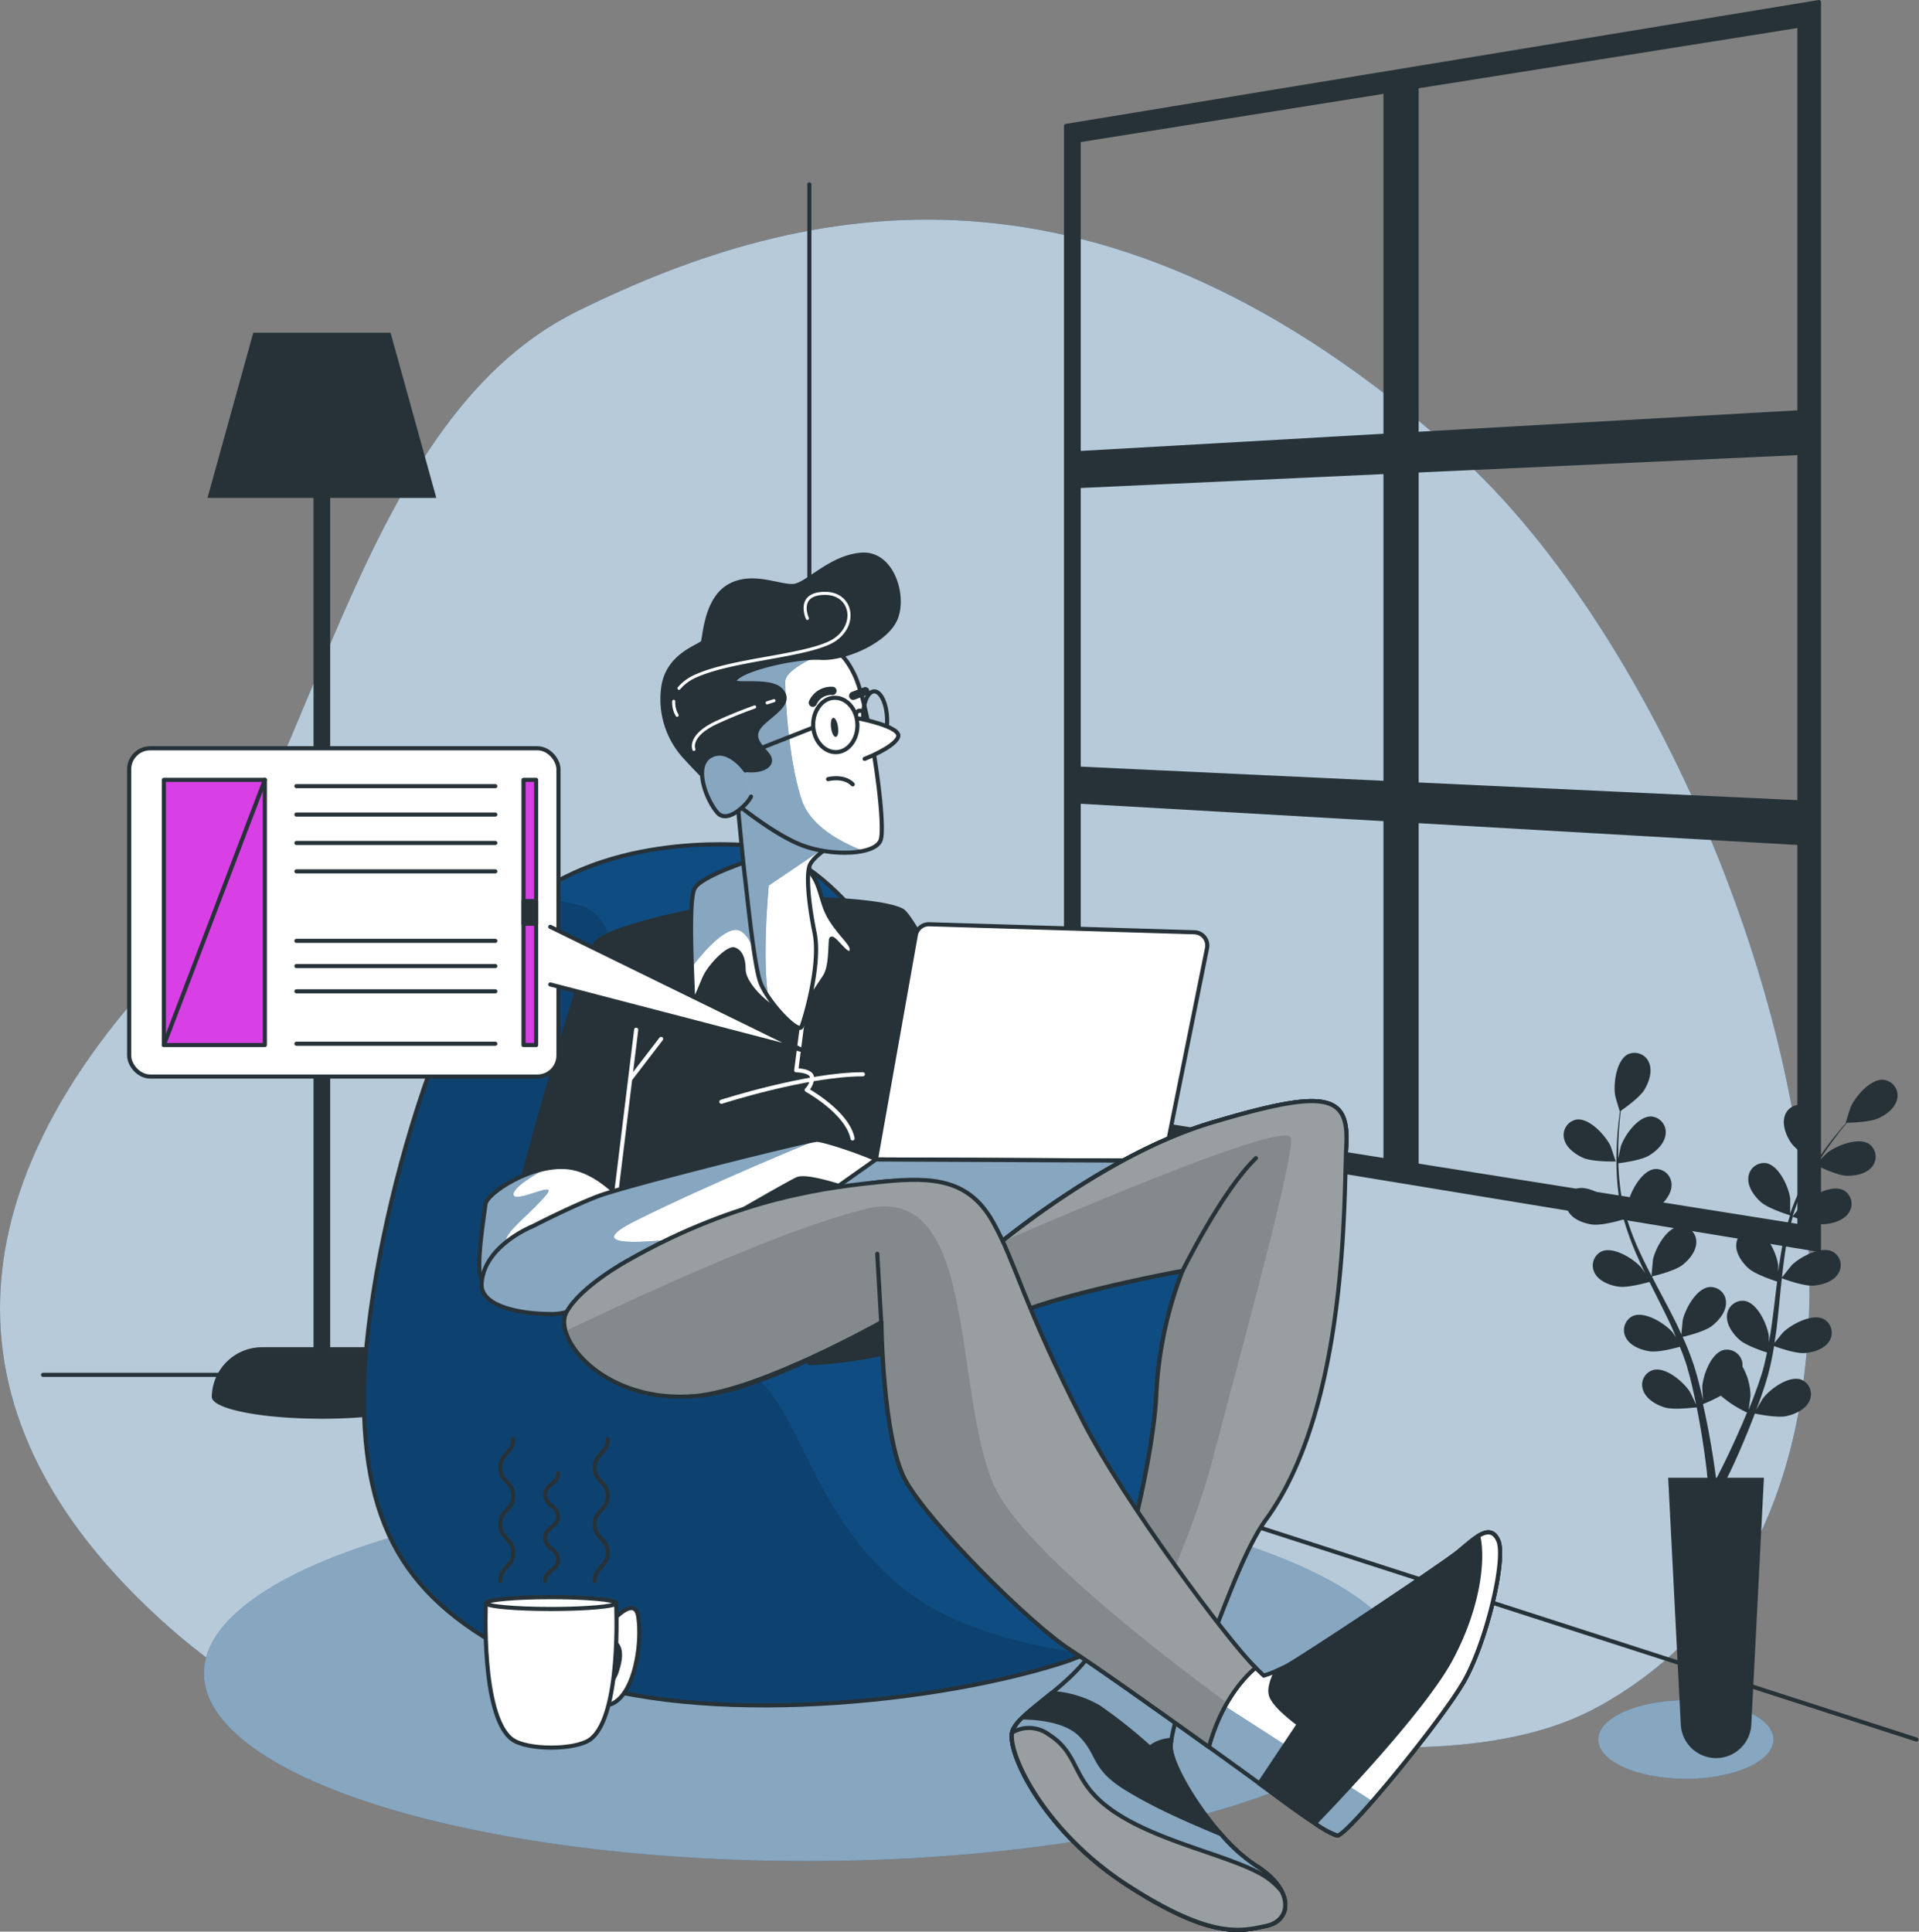 <svg xmlns="http://www.w3.org/2000/svg" xmlns:xlink="http://www.w3.org/1999/xlink" width="466.629" height="469.72" viewBox="0 0 466.629 469.72">
  <rect x="0" y="0" width="466.629" height="469.72" fill="#808080" stroke="none"/>
  <defs>
    <clipPath id="clip-path">
      <path id="Path_1511" data-name="Path 1511" d="M164.641,161.6s-33.133-3.938-55.027,13.1S68.988,262.942,69.422,297.043s13.113,51.1,45,65.081,91.282,8.742,124.479-1.746,44.118-47.151,43.685-66.827-22.276-42.372-29.705-47.151-28.393-14.846-38.868-30.585S188.23,165.963,164.641,161.6Z" transform="translate(-69.414 -161.211)" fill="#0f4c81" stroke="#263238" stroke-linecap="round" stroke-linejoin="round" stroke-width="1"/>
    </clipPath>
    <clipPath id="clip-path-2">
      <path id="Path_1519" data-name="Path 1519" d="M146.338,164.443s-11.89,3.823-13.6,6.805-.421,23.779-.421,26.328,1.491-1.478,2.765-4.46,5.735-7.429,7.213-7.009,2.345,2.128,2.345,4.894,3.39,6.576,6.372,8.7,5.735,4.244,5.735,4.244,6.155-8.921,7.646-11.253,1.274-7.226,1.478-8.921,4.04,4.677,4.894,2.969-1.912-3.186-4.894-7.85-2.115-9.558-6.576-12.96S149.741,163.6,146.338,164.443Z" transform="translate(-131.855 -163.593)" fill="#fff" stroke="#263238" stroke-linecap="round" stroke-linejoin="round" stroke-width="1"/>
    </clipPath>
    <clipPath id="clip-path-3">
      <path id="Path_1524" data-name="Path 1524" d="M129.287,234.338s-7.328-10.513-16.248-11.469-19.753,6.372-20.071,8.92-2.549,16.248-.956,18.16,7.646,3.5,19.434-.319S128.013,241.028,129.287,234.338Z" transform="translate(-91.444 -222.783)" fill="#fff" stroke="#263238" stroke-linecap="round" stroke-linejoin="round" stroke-width="1"/>
    </clipPath>
    <clipPath id="clip-path-4">
      <path id="Path_1529" data-name="Path 1529" d="M104.316,238.627s-11.966,4.741-12.425,14.018c-.268,5.1,8.283,7.328,17.2,7.328s21.664-11.151,29.947-15.929,27.4-15.929,29.629-16.885,9.876,1.593,13.062,2.549a43.086,43.086,0,0,0,9.239.956s4.46,7.009,6.69,7.009-4.779-10.513-5.735-12.744S175.362,217.6,173.45,217.6s-46.514,11.151-53.2,13.7S104.316,238.627,104.316,238.627Z" transform="translate(-91.885 -217.6)" fill="#fff" stroke="#263238" stroke-linecap="round" stroke-linejoin="round" stroke-width="1"/>
    </clipPath>
    <clipPath id="clip-path-5">
      <path id="Path_1535" data-name="Path 1535" d="M174.49,221.35l-34.14,24.136,78.054-2.23,26.175-21.588Z" transform="translate(-140.35 -221.35)" fill="#fff" stroke="#263238" stroke-linecap="round" stroke-linejoin="round" stroke-width="1"/>
    </clipPath>
    <clipPath id="clip-path-6">
      <path id="Path_1540" data-name="Path 1540" d="M187.39,248.3s28.036-24.531,55.753-32.815,33.452-7.009,32.815,5.416-14.018,77.417-22.938,93.984-20.071,46.833-19.753,52.567,11.151,22.62,20.708,28.673,8.6,13.381,2.549,14.655-13.062,3.5-33.77-9.876-29.31-32.5-28.036-37.275,14.655-11.151,20.071-20.708,14.336-45.24,14.974-61.488a96.544,96.544,0,0,1,6.372-29.947s-35.045,6.372-45.24,12.744Z" transform="translate(-187.39 -210.222)" fill="#fff" stroke="#263238" stroke-linecap="round" stroke-linejoin="round" stroke-width="1"/>
    </clipPath>
    <clipPath id="clip-path-7">
      <path id="Path_1547" data-name="Path 1547" d="M214.789,342.918a23.422,23.422,0,0,1-1.364,2.09,32.777,32.777,0,0,1,17.93,7.468,58.825,58.825,0,0,1,4.358,4.205c6.1-8.194,12.973-34.089,20.721-44.73,20.02-27.513,18.886-78.628,19.523-91.053s-5.1-13.7-32.815-5.416S187.39,248.3,187.39,248.3l3.5,15.929c10.195-6.372,45.24-12.744,45.24-12.744a96.545,96.545,0,0,0-6.372,29.947C229.125,297.679,220.2,333.361,214.789,342.918Z" transform="translate(-187.39 -210.222)" fill="#263238" stroke="#263238" stroke-linecap="round" stroke-linejoin="round" stroke-width="1"/>
    </clipPath>
    <clipPath id="clip-path-8">
      <path id="Path_1553" data-name="Path 1553" d="M124.949,249.221s-10.195,5.735-13.7,12.106,11.571,16.987,27.5,16.35,45.138-17.943,45.138-17.943.319,28.036,5.735,38.231,30.266,35.045,40.142,41.417,43.01,30.266,48.107,34.089,14.655,10.832,16.885,11.151,25.487-28.036,30.9-37.594,10.195-29.629,8.283-34.089-5.735-.637-9.558,2.549-38.868,26.443-42.054,28.036a34.965,34.965,0,0,1-5.416,2.23s-28.673-27.4-43.965-48.426-16.567-48.107-22.3-58.3-14.018-14.655-26.443-13.381S145.976,233.61,124.949,249.221Z" transform="translate(-110.738 -225.433)" fill="#fff" stroke="#263238" stroke-linecap="round" stroke-linejoin="round" stroke-width="1"/>
    </clipPath>
    <clipPath id="clip-path-9">
      <path id="Path_1558" data-name="Path 1558" d="M275.778,343.884c-6.729-6.563-32.012-40.474-41.977-59.971-14.617-28.571-16.2-38.307-21.932-48.5s-14.387-10.985-26.761-9.711-34.663,3.581-61.934,19.115c0,0-11.469,6.219-14.961,12.591s9.252,22.416,31.438,20.39c15.878-1.453,45.138-17.943,45.138-17.943s.319,28.036,5.735,38.231,30.266,35.045,40.142,41.417c6.257,4.04,21.868,15.127,33.758,23.665C267.393,352.434,272.618,346.585,275.778,343.884Z" transform="translate(-107.641 -225.237)" fill="#263238" stroke="#263238" stroke-linecap="round" stroke-linejoin="round" stroke-width="1"/>
    </clipPath>
    <clipPath id="clip-path-10">
      <path id="Path_1564" data-name="Path 1564" d="M287.209,328.623c5.416-9.558,10.195-29.629,8.283-34.089-1.109-2.549-2.867-2.383-4.881-1.147,1.338,5.964,0,17.446-6.588,29.82-5.875,11.036-24.022,30.585-33.133,40.04a21.664,21.664,0,0,0,5.454,2.969C258.536,366.535,281.793,338.181,287.209,328.623Z" transform="translate(-250.89 -292.517)" fill="#fff" stroke="#263238" stroke-linecap="round" stroke-linejoin="round" stroke-width="1"/>
    </clipPath>
    <clipPath id="clip-path-11">
      <path id="Path_1570" data-name="Path 1570" d="M252.424,363.856a41.774,41.774,0,0,1-8.5-7.646c-6.576-2.791-15.292-6.372-23.04-11.151-8.283-5.1-6.372-8.283-11.151-13.062-3.67-3.67-10.883-4.142-14.018-4.167a8.6,8.6,0,0,0-2.549,3.53c-1.274,4.779,7.328,23.894,28.036,37.275s27.717,11.151,33.77,9.876S261.982,369.909,252.424,363.856Z" transform="translate(-193.044 -327.83)" fill="#fff" stroke="#263238" stroke-linecap="round" stroke-linejoin="round" stroke-width="1"/>
    </clipPath>
    <clipPath id="clip-path-12">
      <path id="Path_1574" data-name="Path 1574" d="M254.011,365.536c-8.283-4.779-25.169-7.965-36-15.292s-7.965-13.7-15.929-18.8a8.092,8.092,0,0,0-8.921-.51c-1.109,4.957,7.519,23.869,28.036,37.147s27.717,11.151,33.77,9.876c4.014-.854,5.773-4.371,3.7-8.423a17.521,17.521,0,0,0-4.651-4Z" transform="translate(-193.066 -329.836)" fill="#263238" stroke="#263238" stroke-linecap="round" stroke-linejoin="round" stroke-width="1"/>
    </clipPath>
    <clipPath id="clip-path-13">
      <path id="Path_1585" data-name="Path 1585" d="M140.54,151.385s1.478,16.1,2.1,21.18,2.052,19.689,3.517,24.519,9.456,13.228,10.195,11.278S161.083,193.3,159.5,185.5s-2.064-14.591-1.083-16.567,4.511-4.218,4.511-4.218a126.264,126.264,0,0,1-11.966-6.958C145.319,153.959,141.317,149.652,140.54,151.385Z" transform="translate(-140.54 -150.99)" fill="#fff" stroke="#263238" stroke-linecap="round" stroke-linejoin="round" stroke-width="1"/>
    </clipPath>
    <clipPath id="clip-path-14">
      <path id="Path_1590" data-name="Path 1590" d="M141.574,161.55S150.762,169.2,157.8,172s17.841,2.625,19.37-1.045-2.663-32.611-6.3-40.244-7.519-7.748-13.916-8.322-19.23,4.639-21.486,10.832.319,14.961,2.179,20.16a39.122,39.122,0,0,0,3.925,8.169Z" transform="translate(-134.589 -122.346)" fill="#fff" stroke="#263238" stroke-linecap="round" stroke-linejoin="round" stroke-width="1"/>
    </clipPath>
    <clipPath id="clip-path-15">
      <path id="Path_1607" data-name="Path 1607" d="M144.5,148.025s-4.116-5.939-8.462-3.543-.956,10.858,1.657,13.8,7.646-2.549,8.169-3.925" transform="translate(-133.954 -143.913)" fill="#fff" stroke="#263238" stroke-linecap="round" stroke-linejoin="round" stroke-width="1"/>
    </clipPath>
  </defs>
  <g id="illustrator_one" data-name="illustrator one" transform="translate(0.005)">
    <g id="Background_Simple" data-name="Background Simple" transform="translate(-0.005 53.414)">
      <path id="Path_1504" data-name="Path 1504" d="M438.737,322.837c9.532-77.736-36.625-181.213-84.49-223.917-86.389-77.086-158.16-62.176-213.99-34.561s-63.794,119.79-102.344,161.5-60.468,97.769-1.988,153.662,105.67,27.462,166.8,23.92,142.218,24.353,186.056.1C419.443,386.605,434.557,357.219,438.737,322.837Z" transform="translate(0.005 -42.022)" fill="#0f4c81"/>
      <path id="Path_1505" data-name="Path 1505" d="M438.737,322.837c9.532-77.736-36.625-181.213-84.49-223.917-86.389-77.086-158.16-62.176-213.99-34.561s-63.794,119.79-102.344,161.5-60.468,97.769-1.988,153.662,105.67,27.462,166.8,23.92,142.218,24.353,186.056.1C419.443,386.605,434.557,357.219,438.737,322.837Z" transform="translate(0.005 -42.022)" fill="#fff" opacity="0.7"/>
    </g>
    <g id="Background" transform="translate(10.464 0.5)">
      <line id="Line_2" data-name="Line 2" y1="286.654" transform="translate(186.336 44.335)" fill="none" stroke="#263238" stroke-linecap="round" stroke-linejoin="round" stroke-width="1"/>
      <path id="Path_1506" data-name="Path 1506" d="M8.21,262.45H189.028l274.713,88.682" transform="translate(-8.21 71.368)" fill="none" stroke="#263238" stroke-linecap="round" stroke-linejoin="round" stroke-width="1"/>
      <path id="Path_1507" data-name="Path 1507" d="M81.975,310.29H69.423V103.768H95.228L84.1,63.6H50.715L39.59,103.768H65.37V310.29H52.856a12.234,12.234,0,0,0-12.221,12v.191h0c.37,2.88,12.2,5.2,26.761,5.2s26.379-2.319,26.761-5.2h0A12.234,12.234,0,0,0,81.975,310.29Z" transform="translate(0.399 16.812)" fill="#263238"/>
      <path id="Path_1508" data-name="Path 1508" d="M203.41,30.626V273.849l183.074,30.075V.5Zm178.333,69.631-93.092,5.263V21.043L381.743,6.235Zm-93.092,14.158,93.092-4.269v84.949l-93.092-4.346Zm-7.557,75.977L206.481,186.9V118.187l74.614-3.428Zm0-168.151v83.712l-74.614,4.231V34.118ZM206.481,194.916l74.614,4.282v82.973l-74.614-11.864Zm82.17,88.466V199.644L381.743,205V298.19Z" transform="translate(45.344 -0.5)" fill="#263238" stroke="#263238" stroke-linecap="round" stroke-linejoin="round" stroke-width="1"/>
    </g>
    <g id="Character" transform="translate(31.401 134.871)">
      <ellipse id="Ellipse_24" data-name="Ellipse 24" cx="146.487" cy="45.635" rx="146.487" ry="45.635" transform="translate(18.185 226.412)" fill="#0f4c81"/>
      <ellipse id="Ellipse_25" data-name="Ellipse 25" cx="146.487" cy="45.635" rx="146.487" ry="45.635" transform="translate(18.185 226.412)" fill="#fff" opacity="0.5"/>
      <path id="Path_1509" data-name="Path 1509" d="M164.641,161.6s-33.133-3.938-55.027,13.1S68.988,262.942,69.422,297.043s13.113,51.1,45,65.081,91.282,8.742,124.479-1.746,44.118-47.151,43.685-66.827-22.276-42.372-29.705-47.151-28.393-14.846-38.868-30.585S188.23,165.963,164.641,161.6Z" transform="translate(-12.356 -90.779)" fill="#0f4c81"/>
      <g id="Group_1037" data-name="Group 1037" transform="translate(57.058 70.432)" clip-path="url(#clip-path)">
        <path id="Path_1510" data-name="Path 1510" d="M244.99,355.176c-12.552-1.695-27.437-5.1-38.7-11.941-23.792-14.451-29.731-41.633-38.231-51.828s-23.792-9.341-30.585-20.39,4.244-92.607-15.292-97.7a44.844,44.844,0,0,0-12.2-1.733,4.007,4.007,0,0,0-.37.28C87.772,188.9,68.988,260.1,69.422,294.2s13.113,51.1,45,65.081,91.282,8.742,124.479-1.746a54.794,54.794,0,0,0,6.091-2.358Z" transform="translate(-69.414 -158.366)" opacity="0.13"/>
      </g>
      <path id="Path_1512" data-name="Path 1512" d="M164.641,161.6s-33.133-3.938-55.027,13.1S68.988,262.942,69.422,297.043s13.113,51.1,45,65.081,91.282,8.742,124.479-1.746,44.118-47.151,43.685-66.827-22.276-42.372-29.705-47.151-28.393-14.846-38.868-30.585S188.23,165.963,164.641,161.6Z" transform="translate(-12.356 -90.779)" fill="none" stroke="#263238" stroke-linecap="round" stroke-linejoin="round" stroke-width="1"/>
      <path id="Path_1513" data-name="Path 1513" d="M143.63,174.14s-21.664,4.142-25.487,7.965S98.39,245.822,98.39,245.822a23.7,23.7,0,0,1,13.381.637c6.372,2.549,7.009,9.239,7.646,12.425a114,114,0,0,1,.956,11.469s64.393-5.76,78.093-8.921,34.51-4.677,34.51-4.677-35.223-79.431-40.639-82.3-28.036-3.186-31.222-2.549S143.63,174.14,143.63,174.14Z" transform="translate(-4.406 -87.919)" fill="#263238" stroke="#263238" stroke-linecap="round" stroke-linejoin="round" stroke-width="1"/>
      <line id="Line_3" data-name="Line 3" y1="44.284" x2="5.416" transform="translate(117.878 115.53)" fill="none" stroke="#fff" stroke-linecap="round" stroke-linejoin="round" stroke-width="1"/>
      <line id="Line_4" data-name="Line 4" y1="9.558" x2="7.328" transform="translate(122.02 117.76)" fill="none" stroke="#fff" stroke-linecap="round" stroke-linejoin="round" stroke-width="1"/>
      <path id="Path_1514" data-name="Path 1514" d="M137.64,211.79s20.708-6.69,34.408-6.69" transform="translate(6.362 -78.738)" fill="none" stroke="#fff" stroke-linecap="round" stroke-linejoin="round" stroke-width="1"/>
      <path id="Path_1515" data-name="Path 1515" d="M153.3,196l-1.376,10.628s3.5,0,3.823,1.593a4.231,4.231,0,0,1-1.274,3.186s9.876,5.416,11.151,11.788" transform="translate(10.28 -81.234)" fill="none" stroke="#fff" stroke-linecap="round" stroke-linejoin="round" stroke-width="1"/>
      <path id="Path_1516" data-name="Path 1516" d="M146.338,164.443s-11.89,3.823-13.6,6.805-.421,23.779-.421,26.328,1.491-1.478,2.765-4.46,5.735-7.429,7.213-7.009,2.345,2.128,2.345,4.894,3.39,6.576,6.372,8.7,5.735,4.244,5.735,4.244,6.155-8.921,7.646-11.253,1.274-7.226,1.478-8.921,4.04,4.677,4.894,2.969-1.912-3.186-4.894-7.85-2.115-9.558-6.576-12.96S149.741,163.6,146.338,164.443Z" transform="translate(4.775 -90.125)" fill="#fff"/>
      <g id="Group_1038" data-name="Group 1038" transform="translate(136.63 73.468)" clip-path="url(#clip-path-2)">
        <path id="Path_1517" data-name="Path 1517" d="M132.74,171.06c-1.134,1.975-.943,11.9-.688,19.115,2.714-3.5,8.3-10.093,11.546-8.844,4.116,1.593,5.709,13.33,5.709,13.33l-2.791-30.381h-.178S134.448,168.078,132.74,171.06Z" transform="translate(-131.854 -163.405)" fill="#0f4c81"/>
        <path id="Path_1518" data-name="Path 1518" d="M132.74,171.06c-1.134,1.975-.943,11.9-.688,19.115,2.714-3.5,8.3-10.093,11.546-8.844,4.116,1.593,5.709,13.33,5.709,13.33l-2.791-30.381h-.178S134.448,168.078,132.74,171.06Z" transform="translate(-131.854 -163.405)" fill="#fff" opacity="0.5"/>
      </g>
      <path id="Path_1520" data-name="Path 1520" d="M146.338,164.443s-11.89,3.823-13.6,6.805-.421,23.779-.421,26.328,1.491-1.478,2.765-4.46,5.735-7.429,7.213-7.009,2.345,2.128,2.345,4.894,3.39,6.576,6.372,8.7,5.735,4.244,5.735,4.244,6.155-8.921,7.646-11.253,1.274-7.226,1.478-8.921,4.04,4.677,4.894,2.969-1.912-3.186-4.894-7.85-2.115-9.558-6.576-12.96S149.741,163.6,146.338,164.443Z" transform="translate(4.775 -90.125)" fill="none" stroke="#263238" stroke-linecap="round" stroke-linejoin="round" stroke-width="1"/>
      <path id="Path_1521" data-name="Path 1521" d="M129.287,234.338s-7.328-10.513-16.248-11.469-19.753,6.372-20.071,8.92-2.549,16.248-.956,18.16,7.646,3.5,19.434-.319S128.013,241.028,129.287,234.338Z" transform="translate(-6.312 -73.886)" fill="#fff"/>
      <g id="Group_1039" data-name="Group 1039" transform="translate(85.132 148.897)" clip-path="url(#clip-path-3)">
        <path id="Path_1522" data-name="Path 1522" d="M99.47,249.549s-2.549-7.289-1.274-9.838,6.372-6.372,9.519-10.195-7.43,2.154-7.939,0c-.4-1.733,5.594-5.2,7.952-6.486-7.417,1.427-14.515,6.576-14.77,8.64-.319,2.549-2.549,16.248-.956,18.16.816.981,2.842,1.873,6.219,2C99,250.531,99.47,249.549,99.47,249.549Z" transform="translate(-91.447 -222.715)" fill="#0f4c81"/>
        <path id="Path_1523" data-name="Path 1523" d="M99.47,249.549s-2.549-7.289-1.274-9.838,6.372-6.372,9.519-10.195-7.43,2.154-7.939,0c-.4-1.733,5.594-5.2,7.952-6.486-7.417,1.427-14.515,6.576-14.77,8.64-.319,2.549-2.549,16.248-.956,18.16.816.981,2.842,1.873,6.219,2C99,250.531,99.47,249.549,99.47,249.549Z" transform="translate(-91.447 -222.715)" fill="#fff" opacity="0.5"/>
      </g>
      <path id="Path_1525" data-name="Path 1525" d="M129.287,234.338s-7.328-10.513-16.248-11.469-19.753,6.372-20.071,8.92-2.549,16.248-.956,18.16,7.646,3.5,19.434-.319S128.013,241.028,129.287,234.338Z" transform="translate(-6.312 -73.886)" fill="none" stroke="#263238" stroke-linecap="round" stroke-linejoin="round" stroke-width="1"/>
      <path id="Path_1526" data-name="Path 1526" d="M104.316,238.627s-11.966,4.741-12.425,14.018c-.268,5.1,8.283,7.328,17.2,7.328s21.664-11.151,29.947-15.929,27.4-15.929,29.629-16.885,9.876,1.593,13.062,2.549a43.086,43.086,0,0,0,9.239.956s4.46,7.009,6.69,7.009-4.779-10.513-5.735-12.744S175.362,217.6,173.45,217.6s-46.514,11.151-53.2,13.7S104.316,238.627,104.316,238.627Z" transform="translate(-6.191 -75.308)" fill="#fff"/>
      <g id="Group_1040" data-name="Group 1040" transform="translate(85.694 142.292)" clip-path="url(#clip-path-4)">
        <path id="Path_1527" data-name="Path 1527" d="M129.294,237.3c18.223-9.112,44.156-19.7,44.156-19.7-1.912,0-46.514,11.151-53.2,13.7s-15.929,7.328-15.929,7.328-11.966,4.741-12.425,14.018c-.268,5.1,8.283,7.328,17.2,7.328s21.664-11.151,29.947-15.929l5.021-2.905C131.881,242.7,115.62,244.132,129.294,237.3Z" transform="translate(-91.885 -217.6)" fill="#0f4c81"/>
        <path id="Path_1528" data-name="Path 1528" d="M129.294,237.3c18.223-9.112,44.156-19.7,44.156-19.7-1.912,0-46.514,11.151-53.2,13.7s-15.929,7.328-15.929,7.328-11.966,4.741-12.425,14.018c-.268,5.1,8.283,7.328,17.2,7.328s21.664-11.151,29.947-15.929l5.021-2.905C131.881,242.7,115.62,244.132,129.294,237.3Z" transform="translate(-91.885 -217.6)" fill="#fff" opacity="0.5"/>
      </g>
      <path id="Path_1530" data-name="Path 1530" d="M104.316,238.627s-11.966,4.741-12.425,14.018c-.268,5.1,8.283,7.328,17.2,7.328s21.664-11.151,29.947-15.929,27.4-15.929,29.629-16.885,9.876,1.593,13.062,2.549a43.086,43.086,0,0,0,9.239.956s4.46,7.009,6.69,7.009-4.779-10.513-5.735-12.744S175.362,217.6,173.45,217.6s-46.514,11.151-53.2,13.7S104.316,238.627,104.316,238.627Z" transform="translate(-6.191 -75.308)" fill="none" stroke="#263238" stroke-linecap="round" stroke-linejoin="round" stroke-width="1"/>
      <path id="Path_1531" data-name="Path 1531" d="M176.838,179.045l-9.7,54.619,70.09.319,10.424-51.739a3.224,3.224,0,0,0-3.058-3.823l-64.482-1.95a3.237,3.237,0,0,0-3.275,2.574Z" transform="translate(14.456 -86.593)" fill="#fff" stroke="#263238" stroke-linecap="round" stroke-linejoin="round" stroke-width="1"/>
      <path id="Path_1532" data-name="Path 1532" d="M174.49,221.35l-34.14,24.136,78.054-2.23,26.175-21.588Z" transform="translate(7.106 -74.279)" fill="#fff"/>
      <g id="Group_1041" data-name="Group 1041" transform="translate(147.456 147.071)" clip-path="url(#clip-path-5)">
        <path id="Path_1533" data-name="Path 1533" d="M174.49,221.35l-34.14,24.136,78.054-2.23,26.175-21.588Z" transform="translate(-140.35 -221.35)" fill="#0f4c81"/>
        <path id="Path_1534" data-name="Path 1534" d="M174.49,221.35l-34.14,24.136,78.054-2.23,26.175-21.588Z" transform="translate(-140.35 -221.35)" fill="#fff" opacity="0.5"/>
      </g>
      <path id="Path_1536" data-name="Path 1536" d="M174.49,221.35l-34.14,24.136,78.054-2.23,26.175-21.588Z" transform="translate(7.106 -74.279)" fill="none" stroke="#263238" stroke-linecap="round" stroke-linejoin="round" stroke-width="1"/>
      <path id="Path_1537" data-name="Path 1537" d="M187.39,248.3s28.036-24.531,55.753-32.815,33.452-7.009,32.815,5.416-14.018,77.417-22.938,93.984-20.071,46.833-19.753,52.567,11.151,22.62,20.708,28.673,8.6,13.381,2.549,14.655-13.062,3.5-33.77-9.876-29.31-32.5-28.036-37.275,14.655-11.151,20.071-20.708,14.336-45.24,14.974-61.488a96.544,96.544,0,0,1,6.372-29.947s-35.045,6.372-45.24,12.744Z" transform="translate(20.011 -77.332)" fill="#fff"/>
      <g id="Group_1042" data-name="Group 1042" transform="translate(207.401 132.889)" clip-path="url(#clip-path-6)">
        <path id="Path_1538" data-name="Path 1538" d="M187.39,248.3s28.036-24.531,55.753-32.815,33.452-7.009,32.815,5.416-14.018,77.417-22.938,93.984-20.071,46.833-19.753,52.567,11.151,22.62,20.708,28.673,8.6,13.381,2.549,14.655-13.062,3.5-33.77-9.876-29.31-32.5-28.036-37.275,14.655-11.151,20.071-20.708,14.336-45.24,14.974-61.488a96.544,96.544,0,0,1,6.372-29.947s-35.045,6.372-45.24,12.744Z" transform="translate(-187.39 -210.222)" fill="#0f4c81"/>
        <path id="Path_1539" data-name="Path 1539" d="M187.39,248.3s28.036-24.531,55.753-32.815,33.452-7.009,32.815,5.416-14.018,77.417-22.938,93.984-20.071,46.833-19.753,52.567,11.151,22.62,20.708,28.673,8.6,13.381,2.549,14.655-13.062,3.5-33.77-9.876-29.31-32.5-28.036-37.275,14.655-11.151,20.071-20.708,14.336-45.24,14.974-61.488a96.544,96.544,0,0,1,6.372-29.947s-35.045,6.372-45.24,12.744Z" transform="translate(-187.39 -210.222)" fill="#fff" opacity="0.5"/>
      </g>
      <path id="Path_1541" data-name="Path 1541" d="M187.39,248.3s28.036-24.531,55.753-32.815,33.452-7.009,32.815,5.416-14.018,77.417-22.938,93.984-20.071,46.833-19.753,52.567,11.151,22.62,20.708,28.673,8.6,13.381,2.549,14.655-13.062,3.5-33.77-9.876-29.31-32.5-28.036-37.275,14.655-11.151,20.071-20.708,14.336-45.24,14.974-61.488a96.544,96.544,0,0,1,6.372-29.947s-35.045,6.372-45.24,12.744Z" transform="translate(20.011 -77.332)" fill="none" stroke="#263238" stroke-linecap="round" stroke-linejoin="round" stroke-width="1"/>
      <path id="Path_1542" data-name="Path 1542" d="M214.789,342.918a23.422,23.422,0,0,1-1.364,2.09,32.777,32.777,0,0,1,17.93,7.468,58.825,58.825,0,0,1,4.358,4.205,279.092,279.092,0,0,1,17.306-41.8c8.92-16.567,22.3-81.559,22.938-93.984s-5.1-13.7-32.815-5.416S187.39,248.3,187.39,248.3l3.5,15.929c10.195-6.372,45.24-12.744,45.24-12.744a96.545,96.545,0,0,0-6.372,29.947C229.125,297.679,220.2,333.361,214.789,342.918Z" transform="translate(20.011 -77.332)" fill="#fff" stroke="#263238" stroke-linecap="round" stroke-linejoin="round" stroke-width="1"/>
      <path id="Path_1543" data-name="Path 1543" d="M214.789,342.918a23.422,23.422,0,0,1-1.364,2.09,32.777,32.777,0,0,1,17.93,7.468,58.825,58.825,0,0,1,4.358,4.205c6.1-8.194,12.973-34.089,20.721-44.73,20.02-27.513,18.886-78.628,19.523-91.053s-5.1-13.7-32.815-5.416S187.39,248.3,187.39,248.3l3.5,15.929c10.195-6.372,45.24-12.744,45.24-12.744a96.545,96.545,0,0,0-6.372,29.947C229.125,297.679,220.2,333.361,214.789,342.918Z" transform="translate(20.011 -77.332)" fill="#263238"/>
      <g id="Group_1043" data-name="Group 1043" transform="translate(207.401 132.889)" clip-path="url(#clip-path-7)">
        <path id="Path_1544" data-name="Path 1544" d="M214.789,342.918a23.422,23.422,0,0,1-1.364,2.09,32.777,32.777,0,0,1,17.93,7.468,58.825,58.825,0,0,1,4.358,4.205c6.1-8.194,12.973-34.089,20.721-44.73,20.02-27.513,18.886-78.628,19.523-91.053s-5.1-13.7-32.815-5.416S187.39,248.3,187.39,248.3l3.5,15.929c10.195-6.372,45.24-12.744,45.24-12.744a96.545,96.545,0,0,0-6.372,29.947C229.125,297.679,220.2,333.361,214.789,342.918Z" transform="translate(-187.39 -210.222)" fill="#fff" opacity="0.53"/>
        <path id="Path_1545" data-name="Path 1545" d="M262.488,217.417c-.51-4.524-49.776,16.325-70.561,25.334-2.88,2.294-4.537,3.747-4.537,3.747l3.5,15.929c10.195-6.372,45.24-12.744,45.24-12.744a96.545,96.545,0,0,0-6.372,29.947c-.637,16.248-9.558,51.93-14.974,61.488a23.439,23.439,0,0,1-1.364,2.09,36.539,36.539,0,0,1,10.195,2.625c7.723-16.312,15.891-35.223,19.778-50.044C250.381,269.028,263.125,223.151,262.488,217.417Z" transform="translate(-187.39 -208.422)" opacity="0.14"/>
        <path id="Path_1546" data-name="Path 1546" d="M225.64,248.5s9.558-19.434,17.841-27.4" transform="translate(-176.896 -207.237)" fill="none" stroke="#263238" stroke-linecap="round" stroke-linejoin="round" stroke-width="1"/>
      </g>
      <path id="Path_1548" data-name="Path 1548" d="M214.789,342.918a23.422,23.422,0,0,1-1.364,2.09,32.777,32.777,0,0,1,17.93,7.468,58.825,58.825,0,0,1,4.358,4.205c6.1-8.194,12.973-34.089,20.721-44.73,20.02-27.513,18.886-78.628,19.523-91.053s-5.1-13.7-32.815-5.416S187.39,248.3,187.39,248.3l3.5,15.929c10.195-6.372,45.24-12.744,45.24-12.744a96.545,96.545,0,0,0-6.372,29.947C229.125,297.679,220.2,333.361,214.789,342.918Z" transform="translate(20.011 -77.332)" fill="none" stroke="#263238" stroke-linecap="round" stroke-linejoin="round" stroke-width="1"/>
      <path id="Path_1549" data-name="Path 1549" d="M154.455,263.849a109.349,109.349,0,0,0,30.139-5.684c14.413-5.238-11.8-14.846-21.842-9.609a14.935,14.935,0,0,0-8.3,15.292Z" transform="translate(10.944 -67.231)" fill="#263238" stroke="#263238" stroke-linecap="round" stroke-linejoin="round" stroke-width="1"/>
      <path id="Path_1550" data-name="Path 1550" d="M124.949,249.221s-10.195,5.735-13.7,12.106,11.571,16.987,27.5,16.35,45.138-17.943,45.138-17.943.319,28.036,5.735,38.231,30.266,35.045,40.142,41.417,43.01,30.266,48.107,34.089,14.655,10.832,16.885,11.151,25.487-28.036,30.9-37.594,10.195-29.629,8.283-34.089-5.735-.637-9.558,2.549-38.868,26.443-42.054,28.036a34.965,34.965,0,0,1-5.416,2.23s-28.673-27.4-43.965-48.426-16.567-48.107-22.3-58.3-14.018-14.655-26.443-13.381S145.976,233.61,124.949,249.221Z" transform="translate(-1.018 -73.159)" fill="#fff"/>
      <g id="Group_1044" data-name="Group 1044" transform="translate(109.72 152.274)" clip-path="url(#clip-path-8)">
        <path id="Path_1551" data-name="Path 1551" d="M227.67,332.93c8.513,6.091,15.917,11.469,18.121,13.126,5.1,3.823,14.655,10.832,16.885,11.151.79.115,4.231-3.39,8.576-8.373L234.768,325.36Z" transform="translate(-78.658 -198.018)" fill="#0f4c81"/>
        <path id="Path_1552" data-name="Path 1552" d="M227.67,332.93c8.513,6.091,15.917,11.469,18.121,13.126,5.1,3.823,14.655,10.832,16.885,11.151.79.115,4.231-3.39,8.576-8.373L234.768,325.36Z" transform="translate(-78.658 -198.018)" fill="#fff" opacity="0.5"/>
      </g>
      <path id="Path_1554" data-name="Path 1554" d="M124.949,249.221s-10.195,5.735-13.7,12.106,11.571,16.987,27.5,16.35,45.138-17.943,45.138-17.943.319,28.036,5.735,38.231,30.266,35.045,40.142,41.417,43.01,30.266,48.107,34.089,14.655,10.832,16.885,11.151,25.487-28.036,30.9-37.594,10.195-29.629,8.283-34.089-5.735-.637-9.558,2.549-38.868,26.443-42.054,28.036a34.965,34.965,0,0,1-5.416,2.23s-28.673-27.4-43.965-48.426-16.567-48.107-22.3-58.3-14.018-14.655-26.443-13.381S145.976,233.61,124.949,249.221Z" transform="translate(-1.018 -73.159)" fill="none" stroke="#263238" stroke-linecap="round" stroke-linejoin="round" stroke-width="1"/>
      <path id="Path_1555" data-name="Path 1555" d="M275.778,343.884c-6.729-6.563-32.012-40.474-41.977-59.971-14.617-28.571-16.2-38.307-21.932-48.5s-14.387-10.985-26.761-9.711-34.663,3.581-61.934,19.115c0,0-11.469,6.219-14.961,12.591s9.252,22.416,31.438,20.39c15.878-1.453,45.138-17.943,45.138-17.943s.319,28.036,5.735,38.231,30.266,35.045,40.142,41.417c6.257,4.04,21.868,15.127,33.758,23.665C267.393,352.434,272.618,346.585,275.778,343.884Z" transform="translate(-1.868 -73.213)" fill="#263238"/>
      <g id="Group_1045" data-name="Group 1045" transform="translate(105.773 152.024)" clip-path="url(#clip-path-9)">
        <path id="Path_1556" data-name="Path 1556" d="M275.778,343.884c-6.729-6.563-32.012-40.474-41.977-59.971-14.617-28.571-16.2-38.307-21.932-48.5s-14.387-10.985-26.761-9.711-34.663,3.581-61.934,19.115c0,0-11.469,6.219-14.961,12.591s9.252,22.416,31.438,20.39c15.878-1.453,45.138-17.943,45.138-17.943s.319,28.036,5.735,38.231,30.266,35.045,40.142,41.417c6.257,4.04,21.868,15.127,33.758,23.665C267.393,352.434,272.618,346.585,275.778,343.884Z" transform="translate(-107.641 -225.237)" fill="#fff" opacity="0.53"/>
        <path id="Path_1557" data-name="Path 1557" d="M211.664,297.17c-9.558-24.213-3.823-72.638-30.585-66.267-19.5,4.639-55.243,21.129-73.2,29.731,2.115,7.3,13.852,17.331,31.655,15.7,15.878-1.453,45.138-17.943,45.138-17.943s.319,28.036,5.735,38.231,30.266,35.045,40.142,41.417c6.257,4.04,21.868,15.127,33.758,23.665a45.548,45.548,0,0,1,4.448-10.666C245.026,333.5,216.99,310.678,211.664,297.17Z" transform="translate(-107.576 -223.839)" opacity="0.14"/>
        <line id="Line_5" data-name="Line 5" x1="0.956" y1="16.567" transform="translate(76.141 17.986)" fill="none" stroke="#263238" stroke-linecap="round" stroke-linejoin="round" stroke-width="1"/>
      </g>
      <path id="Path_1559" data-name="Path 1559" d="M275.778,343.884c-6.729-6.563-32.012-40.474-41.977-59.971-14.617-28.571-16.2-38.307-21.932-48.5s-14.387-10.985-26.761-9.711-34.663,3.581-61.934,19.115c0,0-11.469,6.219-14.961,12.591s9.252,22.416,31.438,20.39c15.878-1.453,45.138-17.943,45.138-17.943s.319,28.036,5.735,38.231,30.266,35.045,40.142,41.417c6.257,4.04,21.868,15.127,33.758,23.665C267.393,352.434,272.618,346.585,275.778,343.884Z" transform="translate(-1.868 -73.213)" fill="none" stroke="#263238" stroke-linecap="round" stroke-linejoin="round" stroke-width="1"/>
      <path id="Path_1560" data-name="Path 1560" d="M242.332,355.069c5.1,3.823,14.655,10.832,16.885,11.151s25.487-28.036,30.9-37.594S300.315,299,298.4,294.537s-5.735-.637-9.558,2.549-38.868,26.443-42.054,28.036c-.841.408-1.606.765-2.281,1.058-.93,1.746-2.039,4.448-1.274,6.27,1.274,2.867,6.69,6.69,6.69,6.69l-9.647,14.451Z" transform="translate(34.522 -54.757)" fill="#263238" stroke="#263238" stroke-linecap="round" stroke-linejoin="round" stroke-width="1"/>
      <path id="Path_1561" data-name="Path 1561" d="M287.209,328.623c5.416-9.558,10.195-29.629,8.283-34.089-1.109-2.549-2.867-2.383-4.881-1.147,1.338,5.964,0,17.446-6.588,29.82-5.875,11.036-24.022,30.585-33.133,40.04a21.664,21.664,0,0,0,5.454,2.969C258.536,366.535,281.793,338.181,287.209,328.623Z" transform="translate(37.433 -54.754)" fill="#fff"/>
      <g id="Group_1046" data-name="Group 1046" transform="translate(288.323 237.763)" clip-path="url(#clip-path-10)">
        <path id="Path_1562" data-name="Path 1562" d="M256.633,352.826l.28-.153h.076c.127-.076.28-.191.433-.306l.153-.127.37-.319.2-.178.535-.548.306-.293.421-.408.357-.357.357-.37.9-.943.153-.153.561-.624.229-.242c.663-.714,1.376-1.5,2.115-2.345h0c.255-.293.522-.586.777-.892h0L259.322,341c-3.173,3.441-6.1,6.55-8.462,8.921h0l.867.561.127.076.777.5h0a14.189,14.189,0,0,0,1.274.726l.344.2.37.191.4.2.28.127.4.166.191.076a2.83,2.83,0,0,0,.459.127.688.688,0,0,0,.242,0Z" transform="translate(-250.898 -279.216)" fill="#0f4c81"/>
        <path id="Path_1563" data-name="Path 1563" d="M256.633,352.826l.28-.153h.076c.127-.076.28-.191.433-.306l.153-.127.37-.319.2-.178.535-.548.306-.293.421-.408.357-.357.357-.37.9-.943.153-.153.561-.624.229-.242c.663-.714,1.376-1.5,2.115-2.345h0c.255-.293.522-.586.777-.892h0L259.322,341c-3.173,3.441-6.1,6.55-8.462,8.921h0l.867.561.127.076.777.5h0a14.189,14.189,0,0,0,1.274.726l.344.2.37.191.4.2.28.127.4.166.191.076a2.83,2.83,0,0,0,.459.127.688.688,0,0,0,.242,0Z" transform="translate(-250.898 -279.216)" fill="#fff" opacity="0.5"/>
      </g>
      <path id="Path_1565" data-name="Path 1565" d="M287.209,328.623c5.416-9.558,10.195-29.629,8.283-34.089-1.109-2.549-2.867-2.383-4.881-1.147,1.338,5.964,0,17.446-6.588,29.82-5.875,11.036-24.022,30.585-33.133,40.04a21.664,21.664,0,0,0,5.454,2.969C258.536,366.535,281.793,338.181,287.209,328.623Z" transform="translate(37.433 -54.754)" fill="none" stroke="#263238" stroke-linecap="round" stroke-linejoin="round" stroke-width="1"/>
      <path id="Path_1566" data-name="Path 1566" d="M252.432,365.137c-9.558-6.053-20.39-22.938-20.708-28.673a10.043,10.043,0,0,1,.14-1.886,9.163,9.163,0,0,0-5.238,1.886,121.79,121.79,0,0,0-12.425-9.876,26.023,26.023,0,0,0-11.469-3.428c-4.626,3.823-8.921,6.881-9.6,9.481-1.274,4.779,7.328,23.894,28.036,37.275s27.717,11.151,33.77,9.876S261.99,371.191,252.432,365.137Z" transform="translate(21.554 -46.347)" fill="#263238" stroke="#263238" stroke-linecap="round" stroke-linejoin="round" stroke-width="1"/>
      <path id="Path_1567" data-name="Path 1567" d="M252.424,363.856a41.774,41.774,0,0,1-8.5-7.646c-6.576-2.791-15.292-6.372-23.04-11.151-8.283-5.1-6.372-8.283-11.151-13.062-3.67-3.67-10.883-4.142-14.018-4.167a8.6,8.6,0,0,0-2.549,3.53c-1.274,4.779,7.328,23.894,28.036,37.275s27.717,11.151,33.77,9.876S261.982,369.909,252.424,363.856Z" transform="translate(21.563 -45.066)" fill="#fff"/>
      <g id="Group_1047" data-name="Group 1047" transform="translate(214.606 282.764)" clip-path="url(#clip-path-11)">
        <path id="Path_1568" data-name="Path 1568" d="M252.424,363.856a41.774,41.774,0,0,1-8.5-7.646c-6.576-2.791-15.292-6.372-23.04-11.151-8.283-5.1-6.372-8.283-11.151-13.062-3.67-3.67-10.883-4.142-14.018-4.167a8.6,8.6,0,0,0-2.549,3.53c-1.274,4.779,7.328,23.894,28.036,37.275s27.717,11.151,33.77,9.876S261.982,369.909,252.424,363.856Z" transform="translate(-193.044 -327.83)" fill="#0f4c81"/>
        <path id="Path_1569" data-name="Path 1569" d="M252.424,363.856a41.774,41.774,0,0,1-8.5-7.646c-6.576-2.791-15.292-6.372-23.04-11.151-8.283-5.1-6.372-8.283-11.151-13.062-3.67-3.67-10.883-4.142-14.018-4.167a8.6,8.6,0,0,0-2.549,3.53c-1.274,4.779,7.328,23.894,28.036,37.275s27.717,11.151,33.77,9.876S261.982,369.909,252.424,363.856Z" transform="translate(-193.044 -327.83)" fill="#fff" opacity="0.5"/>
      </g>
      <path id="Path_1571" data-name="Path 1571" d="M252.424,363.856a41.774,41.774,0,0,1-8.5-7.646c-6.576-2.791-15.292-6.372-23.04-11.151-8.283-5.1-6.372-8.283-11.151-13.062-3.67-3.67-10.883-4.142-14.018-4.167a8.6,8.6,0,0,0-2.549,3.53c-1.274,4.779,7.328,23.894,28.036,37.275s27.717,11.151,33.77,9.876S261.982,369.909,252.424,363.856Z" transform="translate(21.563 -45.066)" fill="none" stroke="#263238" stroke-linecap="round" stroke-linejoin="round" stroke-width="1"/>
      <path id="Path_1572" data-name="Path 1572" d="M254.011,365.536c-8.283-4.779-25.169-7.965-36-15.292s-7.965-13.7-15.929-18.8a8.092,8.092,0,0,0-8.921-.51c-1.109,4.957,7.519,23.869,28.036,37.147s27.717,11.151,33.77,9.876c4.014-.854,5.773-4.371,3.7-8.423a17.521,17.521,0,0,0-4.651-4Z" transform="translate(21.569 -44.516)" fill="#263238"/>
      <g id="Group_1048" data-name="Group 1048" transform="translate(214.635 285.32)" clip-path="url(#clip-path-12)">
        <path id="Path_1573" data-name="Path 1573" d="M254.011,365.536c-8.283-4.779-25.169-7.965-36-15.292s-7.965-13.7-15.929-18.8a8.092,8.092,0,0,0-8.921-.51c-1.109,4.957,7.519,23.869,28.036,37.147s27.717,11.151,33.77,9.876c4.014-.854,5.773-4.371,3.7-8.423a17.521,17.521,0,0,0-4.651-4Z" transform="translate(-193.066 -329.836)" fill="#fff" opacity="0.53"/>
      </g>
      <path id="Path_1575" data-name="Path 1575" d="M254.011,365.536c-8.283-4.779-25.169-7.965-36-15.292s-7.965-13.7-15.929-18.8a8.092,8.092,0,0,0-8.921-.51c-1.109,4.957,7.519,23.869,28.036,37.147s27.717,11.151,33.77,9.876c4.014-.854,5.773-4.371,3.7-8.423a17.521,17.521,0,0,0-4.651-4Z" transform="translate(21.569 -44.516)" fill="none" stroke="#263238" stroke-linecap="round" stroke-linejoin="round" stroke-width="1"/>
      <path id="Path_1576" data-name="Path 1576" d="M117.251,310.837s6.117-7.429,6.983-1.746-.433,16.159-4.8,20.084S112.88,327,112.88,327l2.625-3.492s2.179,4.358,3.925-2.625-3.492-6.117-3.492-6.117Z" transform="translate(-0.431 -50.794)" fill="#fff" stroke="#263238" stroke-linecap="round" stroke-linejoin="round" stroke-width="1"/>
      <path id="Path_1577" data-name="Path 1577" d="M118.128,339.117c-3.619,2.689-15.42,2.689-19.039,0-7.646-5.671-6.372-33.057-6.372-33.057H124.4S125.787,333.395,118.128,339.117Z" transform="translate(-5.984 -51.039)" fill="#fff" stroke="#263238" stroke-linecap="round" stroke-linejoin="round" stroke-width="1"/>
      <path id="Path_1578" data-name="Path 1578" d="M95.43,309.23c0-3.453,3.186-3.453,3.186-6.894s-3.186-3.453-3.186-6.894,3.186-3.453,3.186-6.907-3.186-3.453-3.186-6.907,3.186-3.453,3.186-6.907" transform="translate(-5.218 -59.637)" fill="none" stroke="#263238" stroke-linecap="round" stroke-linejoin="round" stroke-width="1"/>
      <path id="Path_1579" data-name="Path 1579" d="M104,307.441c0-2.612,3.186-2.612,3.186-5.238S104,299.591,104,296.966s3.186-2.625,3.186-5.238S104,289.1,104,286.478s3.186-2.625,3.186-5.238" transform="translate(-2.867 -57.848)" fill="none" stroke="#263238" stroke-linecap="round" stroke-linejoin="round" stroke-width="1"/>
      <path id="Path_1580" data-name="Path 1580" d="M113.47,309.23c0-3.453,3.186-3.453,3.186-6.894s-3.186-3.453-3.186-6.894,3.186-3.453,3.186-6.907-3.186-3.453-3.186-6.907,3.186-3.453,3.186-6.907" transform="translate(-0.269 -59.637)" fill="none" stroke="#263238" stroke-linecap="round" stroke-linejoin="round" stroke-width="1"/>
      <path id="Path_1581" data-name="Path 1581" d="M124.41,306.31c0,.79-7.1,1.44-15.84,1.44s-15.84-.65-15.84-1.44,7.085-1.44,15.84-1.44S124.41,305.533,124.41,306.31Z" transform="translate(-5.959 -51.365)" fill="#fff" stroke="#263238" stroke-linecap="round" stroke-linejoin="round" stroke-width="1"/>
      <path id="Path_1582" data-name="Path 1582" d="M140.54,151.385s1.478,16.1,2.1,21.18,2.052,19.689,3.517,24.519,9.456,13.228,10.195,11.278S161.083,193.3,159.5,185.5s-2.064-14.591-1.083-16.567,4.511-4.218,4.511-4.218a126.264,126.264,0,0,1-11.966-6.958C145.319,153.959,141.317,149.652,140.54,151.385Z" transform="translate(7.158 -93.583)" fill="#fff"/>
      <g id="Group_1049" data-name="Group 1049" transform="translate(147.698 57.407)" clip-path="url(#clip-path-13)">
        <path id="Path_1583" data-name="Path 1583" d="M160.985,165.5l-1.274-2.549c-2.332-1.274-5.594-3.148-8.691-5.225-5.671-3.823-9.672-8.13-10.45-6.372,0,0,1.478,16.1,2.1,21.18s2.052,19.689,3.517,24.519a15.967,15.967,0,0,0,2.052,3.963c-1.542-9.609.127-26.953.127-26.953Z" transform="translate(-140.532 -151.001)" fill="#0f4c81"/>
        <path id="Path_1584" data-name="Path 1584" d="M160.985,165.5l-1.274-2.549c-2.332-1.274-5.594-3.148-8.691-5.225-5.671-3.823-9.672-8.13-10.45-6.372,0,0,1.478,16.1,2.1,21.18s2.052,19.689,3.517,24.519a15.967,15.967,0,0,0,2.052,3.963c-1.542-9.609.127-26.953.127-26.953Z" transform="translate(-140.532 -151.001)" fill="#fff" opacity="0.5"/>
      </g>
      <path id="Path_1586" data-name="Path 1586" d="M140.54,151.385s1.478,16.1,2.1,21.18,2.052,19.689,3.517,24.519,9.456,13.228,10.195,11.278S161.083,193.3,159.5,185.5s-2.064-14.591-1.083-16.567,4.511-4.218,4.511-4.218a126.264,126.264,0,0,1-11.966-6.958C145.319,153.959,141.317,149.652,140.54,151.385Z" transform="translate(7.158 -93.583)" fill="none" stroke="#263238" stroke-linecap="round" stroke-linejoin="round" stroke-width="1"/>
      <path id="Path_1587" data-name="Path 1587" d="M141.574,161.55S150.762,169.2,157.8,172s17.841,2.625,19.37-1.045-2.663-32.611-6.3-40.244-7.519-7.748-13.916-8.322-19.23,4.639-21.486,10.832.319,14.961,2.179,20.16a39.122,39.122,0,0,0,3.925,8.169Z" transform="translate(5.525 -101.442)" fill="#fff"/>
      <g id="Group_1050" data-name="Group 1050" transform="translate(140.114 20.904)" clip-path="url(#clip-path-14)">
        <path id="Path_1588" data-name="Path 1588" d="M158.057,161.207c-3.25-9.66-4.04-24.8-4.04-28.851,0-3.122,8.13-6.537,11.839-7.939-2.434-1.5-5.263-1.695-8.921-2.026-6.372-.586-19.23,4.639-21.486,10.832s.319,14.961,2.179,20.16a39.123,39.123,0,0,0,3.925,8.169s9.188,7.646,16.223,10.45a29.31,29.31,0,0,0,15.216,1.465C168.048,171.605,160.236,167.642,158.057,161.207Z" transform="translate(-134.595 -122.346)" fill="#0f4c81"/>
        <path id="Path_1589" data-name="Path 1589" d="M158.057,161.207c-3.25-9.66-4.04-24.8-4.04-28.851,0-3.122,8.13-6.537,11.839-7.939-2.434-1.5-5.263-1.695-8.921-2.026-6.372-.586-19.23,4.639-21.486,10.832s.319,14.961,2.179,20.16a39.123,39.123,0,0,0,3.925,8.169s9.188,7.646,16.223,10.45a29.31,29.31,0,0,0,15.216,1.465C168.048,171.605,160.236,167.642,158.057,161.207Z" transform="translate(-134.595 -122.346)" fill="#fff" opacity="0.5"/>
      </g>
      <path id="Path_1591" data-name="Path 1591" d="M141.574,161.55S150.762,169.2,157.8,172s17.841,2.625,19.37-1.045-2.663-32.611-6.3-40.244-7.519-7.748-13.916-8.322-19.23,4.639-21.486,10.832.319,14.961,2.179,20.16a39.122,39.122,0,0,0,3.925,8.169Z" transform="translate(5.525 -101.442)" fill="none" stroke="#263238" stroke-linecap="round" stroke-linejoin="round" stroke-width="1"/>
      <path id="Path_1592" data-name="Path 1592" d="M165.917,139.623c.153,3.67-2.154,6.741-5.1,6.856s-5.518-2.765-5.658-6.372,2.154-6.741,5.1-6.856S165.777,135.952,165.917,139.623Z" transform="translate(11.168 -98.451)" fill="none" stroke="#263238" stroke-linecap="round" stroke-linejoin="round" stroke-width="1"/>
      <path id="Path_1593" data-name="Path 1593" d="M170.514,138.568c.14,3.67-1.032,6.69-2.638,6.754s-3.033-2.855-3.173-6.525,1.032-6.7,2.638-6.767S170.373,134.9,170.514,138.568Z" transform="translate(13.784 -98.785)" fill="none" stroke="#263238" stroke-linecap="round" stroke-linejoin="round" stroke-width="1"/>
      <path id="Path_1594" data-name="Path 1594" d="M163.89,137.21s10.526,2,9.519,4.537-8.13,5.276-8.13,5.276" transform="translate(13.564 -97.364)" fill="#fff" stroke="#263238" stroke-linecap="round" stroke-linejoin="round" stroke-width="1"/>
      <path id="Path_1595" data-name="Path 1595" d="M163.39,136.459s.153-1.274,1.771-.472" transform="translate(13.427 -97.772)" fill="none" stroke="#263238" stroke-linecap="round" stroke-linejoin="round" stroke-width="1"/>
      <line id="Line_6" data-name="Line 6" x1="19.141" y2="7.531" transform="translate(146.844 42.191)" fill="none" stroke="#263238" stroke-linecap="round" stroke-linejoin="round" stroke-width="1"/>
      <path id="Path_1596" data-name="Path 1596" d="M155.09,134.822a4.868,4.868,0,0,1,4.779-2.88" transform="translate(11.15 -98.812)" fill="none" stroke="#263238" stroke-linecap="round" stroke-linejoin="round" stroke-width="2"/>
      <line id="Line_7" data-name="Line 7" x1="2.944" y2="1.121" transform="translate(176.052 33.207)" fill="none" stroke="#263238" stroke-linecap="round" stroke-linejoin="round" stroke-width="2"/>
      <path id="Path_1597" data-name="Path 1597" d="M158,148.827s3.823-.994,6,1.274" transform="translate(11.948 -94.236)" fill="none" stroke="#263238" stroke-linecap="round" stroke-linejoin="round" stroke-width="1"/>
      <path id="Path_1598" data-name="Path 1598" d="M160.265,139.275c.178,1.274,0,2.37-.522,2.434s-.981-.93-1.16-2.2.064-2.37.522-2.434S160.1,138,160.265,139.275Z" transform="translate(12.092 -97.403)" fill="#263238"/>
      <path id="Path_1599" data-name="Path 1599" d="M145.363,155.716s-1.274,2.549,2.319,2.676,6.04-1.618,4.295-3.823-4.333-4.269-1.669-7.149,7.837-5.3,4.932-8.513-13.6-.293-10.934-2.893,15.05-5.314,20.606-4.97,15.929-3.963,18.211-9.6-.918-16.057-8.373-15.483-13.037,7.175-16.35,7.582-10.106-3.211-15.8.064-5.887,12.438-6.372,13.559-8.207,2.829-9.57,10.641a20.8,20.8,0,0,0,5.4,17.535c3.186,3.479,4.626,4.817,4.626,4.817Z" transform="translate(3.278 -105.942)" fill="#263238" stroke="#263238" stroke-linecap="round" stroke-linejoin="round" stroke-width="1"/>
      <path id="Path_1600" data-name="Path 1600" d="M128.552,133.93a6,6,0,0,0,.828,3.39" transform="translate(3.866 -98.264)" fill="none" stroke="#fff" stroke-linecap="round" stroke-linejoin="round" stroke-width="0.75"/>
      <path id="Path_1601" data-name="Path 1601" d="M160.769,119.409s-2.791-6.079,4.307-6.079,8.1,8.921.765,12.157-23.308,4.052-31.9,7.812a11.2,11.2,0,0,0-4.384,3.109" transform="translate(4.145 -103.915)" fill="none" stroke="#fff" stroke-linecap="round" stroke-linejoin="round" stroke-width="0.75"/>
      <path id="Path_1602" data-name="Path 1602" d="M147.212,135c-2.549.9-5.849,2.192-9.214,3.747-7.085,3.288-5.569,6.588-5.569,6.588" transform="translate(4.895 -97.97)" fill="none" stroke="#fff" stroke-linecap="round" stroke-linejoin="round" stroke-width="0.75"/>
      <path id="Path_1603" data-name="Path 1603" d="M148.052,133.8l-1.682.535" transform="translate(8.757 -98.299)" fill="none" stroke="#fff" stroke-linecap="round" stroke-linejoin="round" stroke-width="0.75"/>
      <path id="Path_1604" data-name="Path 1604" d="M144.5,148.025s-4.116-5.939-8.462-3.543-.956,10.858,1.657,13.8,7.646-2.549,8.169-3.925" transform="translate(5.351 -95.525)" fill="#fff"/>
      <g id="Group_1051" data-name="Group 1051" transform="translate(139.305 48.389)" clip-path="url(#clip-path-15)">
        <path id="Path_1605" data-name="Path 1605" d="M144.5,148.025s-4.116-5.939-8.462-3.543-.956,10.858,1.657,13.8,7.646-2.549,8.169-3.925" transform="translate(-133.954 -143.913)" fill="#0f4c81"/>
        <path id="Path_1606" data-name="Path 1606" d="M144.5,148.025s-4.116-5.939-8.462-3.543-.956,10.858,1.657,13.8,7.646-2.549,8.169-3.925" transform="translate(-133.954 -143.913)" fill="#fff" opacity="0.5"/>
      </g>
      <path id="Path_1608" data-name="Path 1608" d="M144.5,148.025s-4.116-5.939-8.462-3.543-.956,10.858,1.657,13.8,7.646-2.549,8.169-3.925" transform="translate(5.351 -95.525)" fill="none" stroke="#263238" stroke-linecap="round" stroke-linejoin="round" stroke-width="1"/>
      <rect id="Rectangle_772" data-name="Rectangle 772" width="104.395" height="79.826" rx="5.12" transform="translate(0 47.085)" fill="#fff" stroke="#263238" stroke-linecap="round" stroke-linejoin="round" stroke-width="1"/>
      <path id="Path_1609" data-name="Path 1609" d="M105,190.978l61.169,15.929L105,176.96" transform="translate(-2.593 -86.458)" fill="#fff" stroke="#263238" stroke-linecap="round" stroke-linejoin="round" stroke-width="1"/>
      <rect id="Rectangle_773" data-name="Rectangle 773" width="24.557" height="64.482" transform="translate(8.436 54.769)" fill="#d840e5" stroke="#263238" stroke-linecap="round" stroke-linejoin="round" stroke-width="1"/>
      <rect id="Rectangle_774" data-name="Rectangle 774" width="3.071" height="64.482" transform="translate(95.895 54.769)" fill="#d840e5" stroke="#263238" stroke-linecap="round" stroke-linejoin="round" stroke-width="1"/>
      <rect id="Rectangle_775" data-name="Rectangle 775" width="3.071" height="5.505" transform="translate(95.895 84.245)" fill="#263238" stroke="#263238" stroke-linecap="round" stroke-linejoin="round" stroke-width="1"/>
      <line id="Line_8" data-name="Line 8" x2="48.362" transform="translate(40.677 56.298)" fill="#fff" stroke="#263238" stroke-linecap="round" stroke-linejoin="round" stroke-width="1"/>
      <line id="Line_9" data-name="Line 9" x2="48.362" transform="translate(40.677 63.205)" fill="#fff" stroke="#263238" stroke-linecap="round" stroke-linejoin="round" stroke-width="1"/>
      <line id="Line_10" data-name="Line 10" x2="48.362" transform="translate(40.677 70.112)" fill="#fff" stroke="#263238" stroke-linecap="round" stroke-linejoin="round" stroke-width="1"/>
      <line id="Line_11" data-name="Line 11" x2="48.362" transform="translate(40.677 77.019)" fill="#fff" stroke="#263238" stroke-linecap="round" stroke-linejoin="round" stroke-width="1"/>
      <line id="Line_12" data-name="Line 12" x2="48.362" transform="translate(40.677 93.917)" fill="#fff" stroke="#263238" stroke-linecap="round" stroke-linejoin="round" stroke-width="1"/>
      <line id="Line_13" data-name="Line 13" x2="48.362" transform="translate(40.677 100.047)" fill="#fff" stroke="#263238" stroke-linecap="round" stroke-linejoin="round" stroke-width="1"/>
      <line id="Line_14" data-name="Line 14" x2="48.362" transform="translate(40.677 106.189)" fill="#fff" stroke="#263238" stroke-linecap="round" stroke-linejoin="round" stroke-width="1"/>
      <line id="Line_15" data-name="Line 15" x2="48.362" transform="translate(40.677 118.933)" fill="#fff" stroke="#263238" stroke-linecap="round" stroke-linejoin="round" stroke-width="1"/>
      <line id="Line_16" data-name="Line 16" y1="64.47" x2="24.57" transform="translate(8.436 54.769)" fill="none" stroke="#263238" stroke-linecap="round" stroke-linejoin="round" stroke-width="1"/>
    </g>
    <g id="Plants" transform="translate(380.212 256.011)">
      <ellipse id="Ellipse_26" data-name="Ellipse 26" cx="21.32" cy="9.558" rx="21.32" ry="9.558" transform="translate(8.404 157.431)" fill="#0f4c81"/>
      <ellipse id="Ellipse_27" data-name="Ellipse 27" cx="21.32" cy="9.558" rx="21.32" ry="9.558" transform="translate(8.404 157.431)" fill="#fff" opacity="0.5"/>
      <path id="Path_1610" data-name="Path 1610" d="M303.14,223.075c2.281.994,7.863.867,7.876.867s-1.2-3.657-1.274-3.823c-1.274-2.549-5.1-6.792-8.245-6.372a3.823,3.823,0,0,0-3.02,4.715C298.96,220.6,301.2,222.221,303.14,223.075Z" transform="translate(-298.355 -197.514)" fill="#263238"/>
      <path id="Path_1611" data-name="Path 1611" d="M376.112,207.562c-3.16-.344-6.907,3.989-8.067,6.588-.1.217-1.274,3.9-1.2,3.9h.064c-.6.688-1.274,1.415-1.9,2.23-1.274,1.529-2.625,3.25-4,5.238a64.179,64.179,0,0,0-4.142,6.6,47.955,47.955,0,0,0-3.543,7.977v-3.645c-.357-2.816-2.714-8.041-5.849-8.615a3.823,3.823,0,0,0-4.333,3.543c-.191,2.23,1.44,4.473,3.02,5.888,1.784,1.593,6.729,3.135,7.124,3.25a66.271,66.271,0,0,0-2.09,8.64c-.306,1.695-.561,3.428-.79,5.1v-1.618c-.37-2.816-2.727-8.041-5.849-8.627a3.823,3.823,0,0,0-4.346,3.543c-.178,2.243,1.44,4.473,3.02,5.887s5.8,2.829,6.92,3.186c-.089.675-.178,1.338-.255,2-.382,3.186-.752,6.372-1.2,9.481-.166,1.1-.357,2.179-.561,3.25v-1.4c-.357-2.816-2.714-8.041-5.849-8.627a3.823,3.823,0,0,0-4.333,3.543c-.191,2.23,1.44,4.473,3.02,5.887s5.391,2.689,6.716,3.122c-.242,1.1-.472,2.192-.739,3.25-.2.714-.357,1.415-.6,2.115s-.446,1.4-.675,2.09c-.472,1.274-.956,2.676-1.453,3.938-.344.892-.688,1.72-1.019,2.549.166-1.1.459-3.237.459-3.415a14.6,14.6,0,0,0-1.95-7.111,6.032,6.032,0,0,0,0-.828,3.823,3.823,0,0,0-4.6-3.2c-3.084.828-5.021,6.219-5.174,9.048,0,.166.1,2,.191,3.148-.153-.675-.293-1.274-.459-2-.331-1.364-.688-2.714-1.07-4.167-.217-.688-.421-1.389-.637-2.1s-.5-1.427-.739-2.141c-.612-1.669-1.274-3.313-2.052-4.97,1.2-.28,5.4-1.351,7.085-2.651s3.466-3.4,3.454-5.645a3.747,3.747,0,0,0-4.065-3.823c-3.16.331-5.9,5.378-6.474,8.156,0,.166-.217,2.217-.306,3.339-.446-.994-.892-1.988-1.389-2.969-1.4-2.842-2.931-5.684-4.435-8.513-.459-.867-.9-1.746-1.351-2.612.421-.089,5.454-1.274,7.34-2.714,1.682-1.274,3.466-3.4,3.453-5.645a3.747,3.747,0,0,0-4.065-3.823c-3.16.344-5.9,5.378-6.474,8.156,0,.2-.306,3.148-.344,3.9-.994-1.924-1.963-3.823-2.855-5.773a66.046,66.046,0,0,1-3.1-8.016c.191,0,5.454-1.274,7.391-2.727,1.682-1.274,3.466-3.4,3.441-5.645a3.823,3.823,0,0,0-4.052-3.823c-3.16.344-5.913,5.378-6.487,8.156,0,.217-.319,3.377-.331,3.963a1.818,1.818,0,0,0-.166-.484,46.976,46.976,0,0,1-1.606-8.462c-.178-1.58-.268-3.1-.306-4.575.994-.115,5.569-.726,7.468-1.873s3.823-3.008,4.04-5.238a3.823,3.823,0,0,0-3.606-4.269c-3.186,0-6.461,4.69-7.34,7.391,0,.153-.37,1.695-.586,2.829v-2c0-2.409.153-4.6.306-6.55.089-1.109.2-2.115.319-3.046.918-.637,4.588-3.224,5.722-5.1s2-4.422,1.185-6.512a3.823,3.823,0,0,0-5.187-2.128c-2.816,1.466-3.555,7.149-3.1,9.953,0,.242,1.109,3.951,1.16,3.912h0c-.127.9-.242,1.861-.357,2.918-.191,1.95-.4,4.154-.446,6.563a68.062,68.062,0,0,0,.178,7.8,48.431,48.431,0,0,0,1.453,8.6.306.306,0,0,0,0,.1c-.5-.79-1.975-2.931-2.1-3.084-1.861-2.154-6.7-5.212-9.634-3.963a3.747,3.747,0,0,0-1.669,5.34c1.083,1.975,3.67,2.944,5.773,3.25,2.358.344,7.34-1.1,7.735-1.274a67.221,67.221,0,0,0,3.02,8.36c.688,1.593,1.427,3.16,2.192,4.741-.459-.675-.867-1.274-.93-1.338-1.861-2.141-6.716-5.2-9.634-3.963a3.823,3.823,0,0,0-1.669,5.352c1.083,1.962,3.67,2.931,5.76,3.237s6.372-.828,7.531-1.147c.293.6.586,1.2.892,1.8,1.44,2.867,2.893,5.735,4.231,8.576.472,1.007.892,2.013,1.274,3.02l-.8-1.16c-1.861-2.141-6.716-5.2-9.634-3.963a3.823,3.823,0,0,0-1.669,5.352c1.083,1.962,3.67,2.931,5.76,3.237s5.99-.726,7.328-1.1c.408,1.045.828,2.09,1.172,3.109.229.714.5,1.376.675,2.1s.4,1.415.586,2.115c.331,1.351.675,2.753.956,4.091.217.93.382,1.81.574,2.7-.459-1.007-1.4-2.957-1.491-3.109-1.516-2.4-5.849-6.155-8.921-5.365a3.734,3.734,0,0,0-2.447,5.021c.765,2.115,3.173,3.466,5.2,4.091,2.23.675,7.175,0,7.8,0,.293,1.478.573,2.918.8,4.282.828,4.715,1.351,8.678,1.669,11.469a10.652,10.652,0,0,0,.153,1.351h-9.57l3.071,60.022a8.589,8.589,0,0,0,8.576,8.143h0a8.576,8.576,0,0,0,8.564-8.141l3.071-60.024h-8.921l.2-.421c1.274-2.549,2.918-6.206,4.741-10.679.586-1.415,1.185-2.944,1.771-4.511.6.127,5.492,1.121,7.774.6,2.064-.459,4.575-1.631,5.505-3.683a3.823,3.823,0,0,0-2.077-5.2c-3.02-1.007-7.646,2.409-9.3,4.7-.1.127-1.019,1.708-1.58,2.727.242-.65.484-1.274.726-1.937.472-1.274.918-2.625,1.4-4.052.2-.688.42-1.389.624-2.1s.382-1.465.574-2.2c.408-1.72.739-3.479,1.032-5.263,1.147.421,5.25,1.848,7.378,1.695s4.766-.93,5.99-2.8a3.823,3.823,0,0,0-1.274-5.454c-2.829-1.466-7.9,1.274-9.9,3.224-.127.127-1.414,1.72-2.1,2.549.166-1.07.344-2.141.484-3.237.382-3.148.688-6.372.994-9.545l.306-2.931c.408.153,5.25,1.963,7.646,1.8,2.115-.153,4.779-.93,6-2.816a3.747,3.747,0,0,0-1.274-5.441c-2.816-1.466-7.888,1.274-9.9,3.224-.14.153-1.988,2.459-2.434,3.058.229-2.141.484-4.282.8-6.372a68.426,68.426,0,0,1,1.835-8.4c.191.064,5.238,1.975,7.646,1.8,2.115-.14,4.766-.918,5.989-2.8a3.823,3.823,0,0,0-1.274-5.454c-2.829-1.453-7.888,1.274-9.9,3.237-.166.153-2.141,2.638-2.472,3.109a2.086,2.086,0,0,1,.127-.484,48.819,48.819,0,0,1,3.326-7.952c.726-1.415,1.5-2.727,2.281-3.989.892.459,5.1,2.472,7.251,2.549s4.843-.4,6.27-2.141a3.823,3.823,0,0,0-.663-5.556c-2.638-1.759-7.978.357-10.195,2.128-.115.089-1.274,1.211-2.039,2.026.357-.561.714-1.147,1.07-1.682,1.338-2,2.676-3.747,3.823-5.289.688-.879,1.338-1.644,1.937-2.37,1.121,0,5.62-.153,7.646-1.083s4.116-2.549,4.575-4.766a3.823,3.823,0,0,0-3.25-4.575Zm-35.007,84.923c-1.912,4.4-3.67,7.99-4.932,10.475-.255.51-.484.943-.688,1.364h-.217c-.064-.5-.127-1.019-.217-1.618-.382-2.8-.994-6.792-1.937-11.546-.293-1.491-.637-3.1-1.007-4.728a42.049,42.049,0,0,0,4.346-2.052,27.374,27.374,0,0,0,6.372,4.091C342.24,289.873,341.679,291.224,341.105,292.485Z" transform="translate(-298.23 -201.002)" fill="#263238"/>
      <path id="Path_1612" data-name="Path 1612" d="M348.065,225.039s1.007-3.708,1.045-3.951c.4-2.816-.51-8.474-3.364-9.864a3.823,3.823,0,0,0-5.1,2.268c-.765,2.115.2,4.7,1.351,6.474C343.338,222.082,348.053,225.039,348.065,225.039Z" transform="translate(-286.827 -198.28)" fill="#263238"/>
    </g>
  </g>
</svg>
